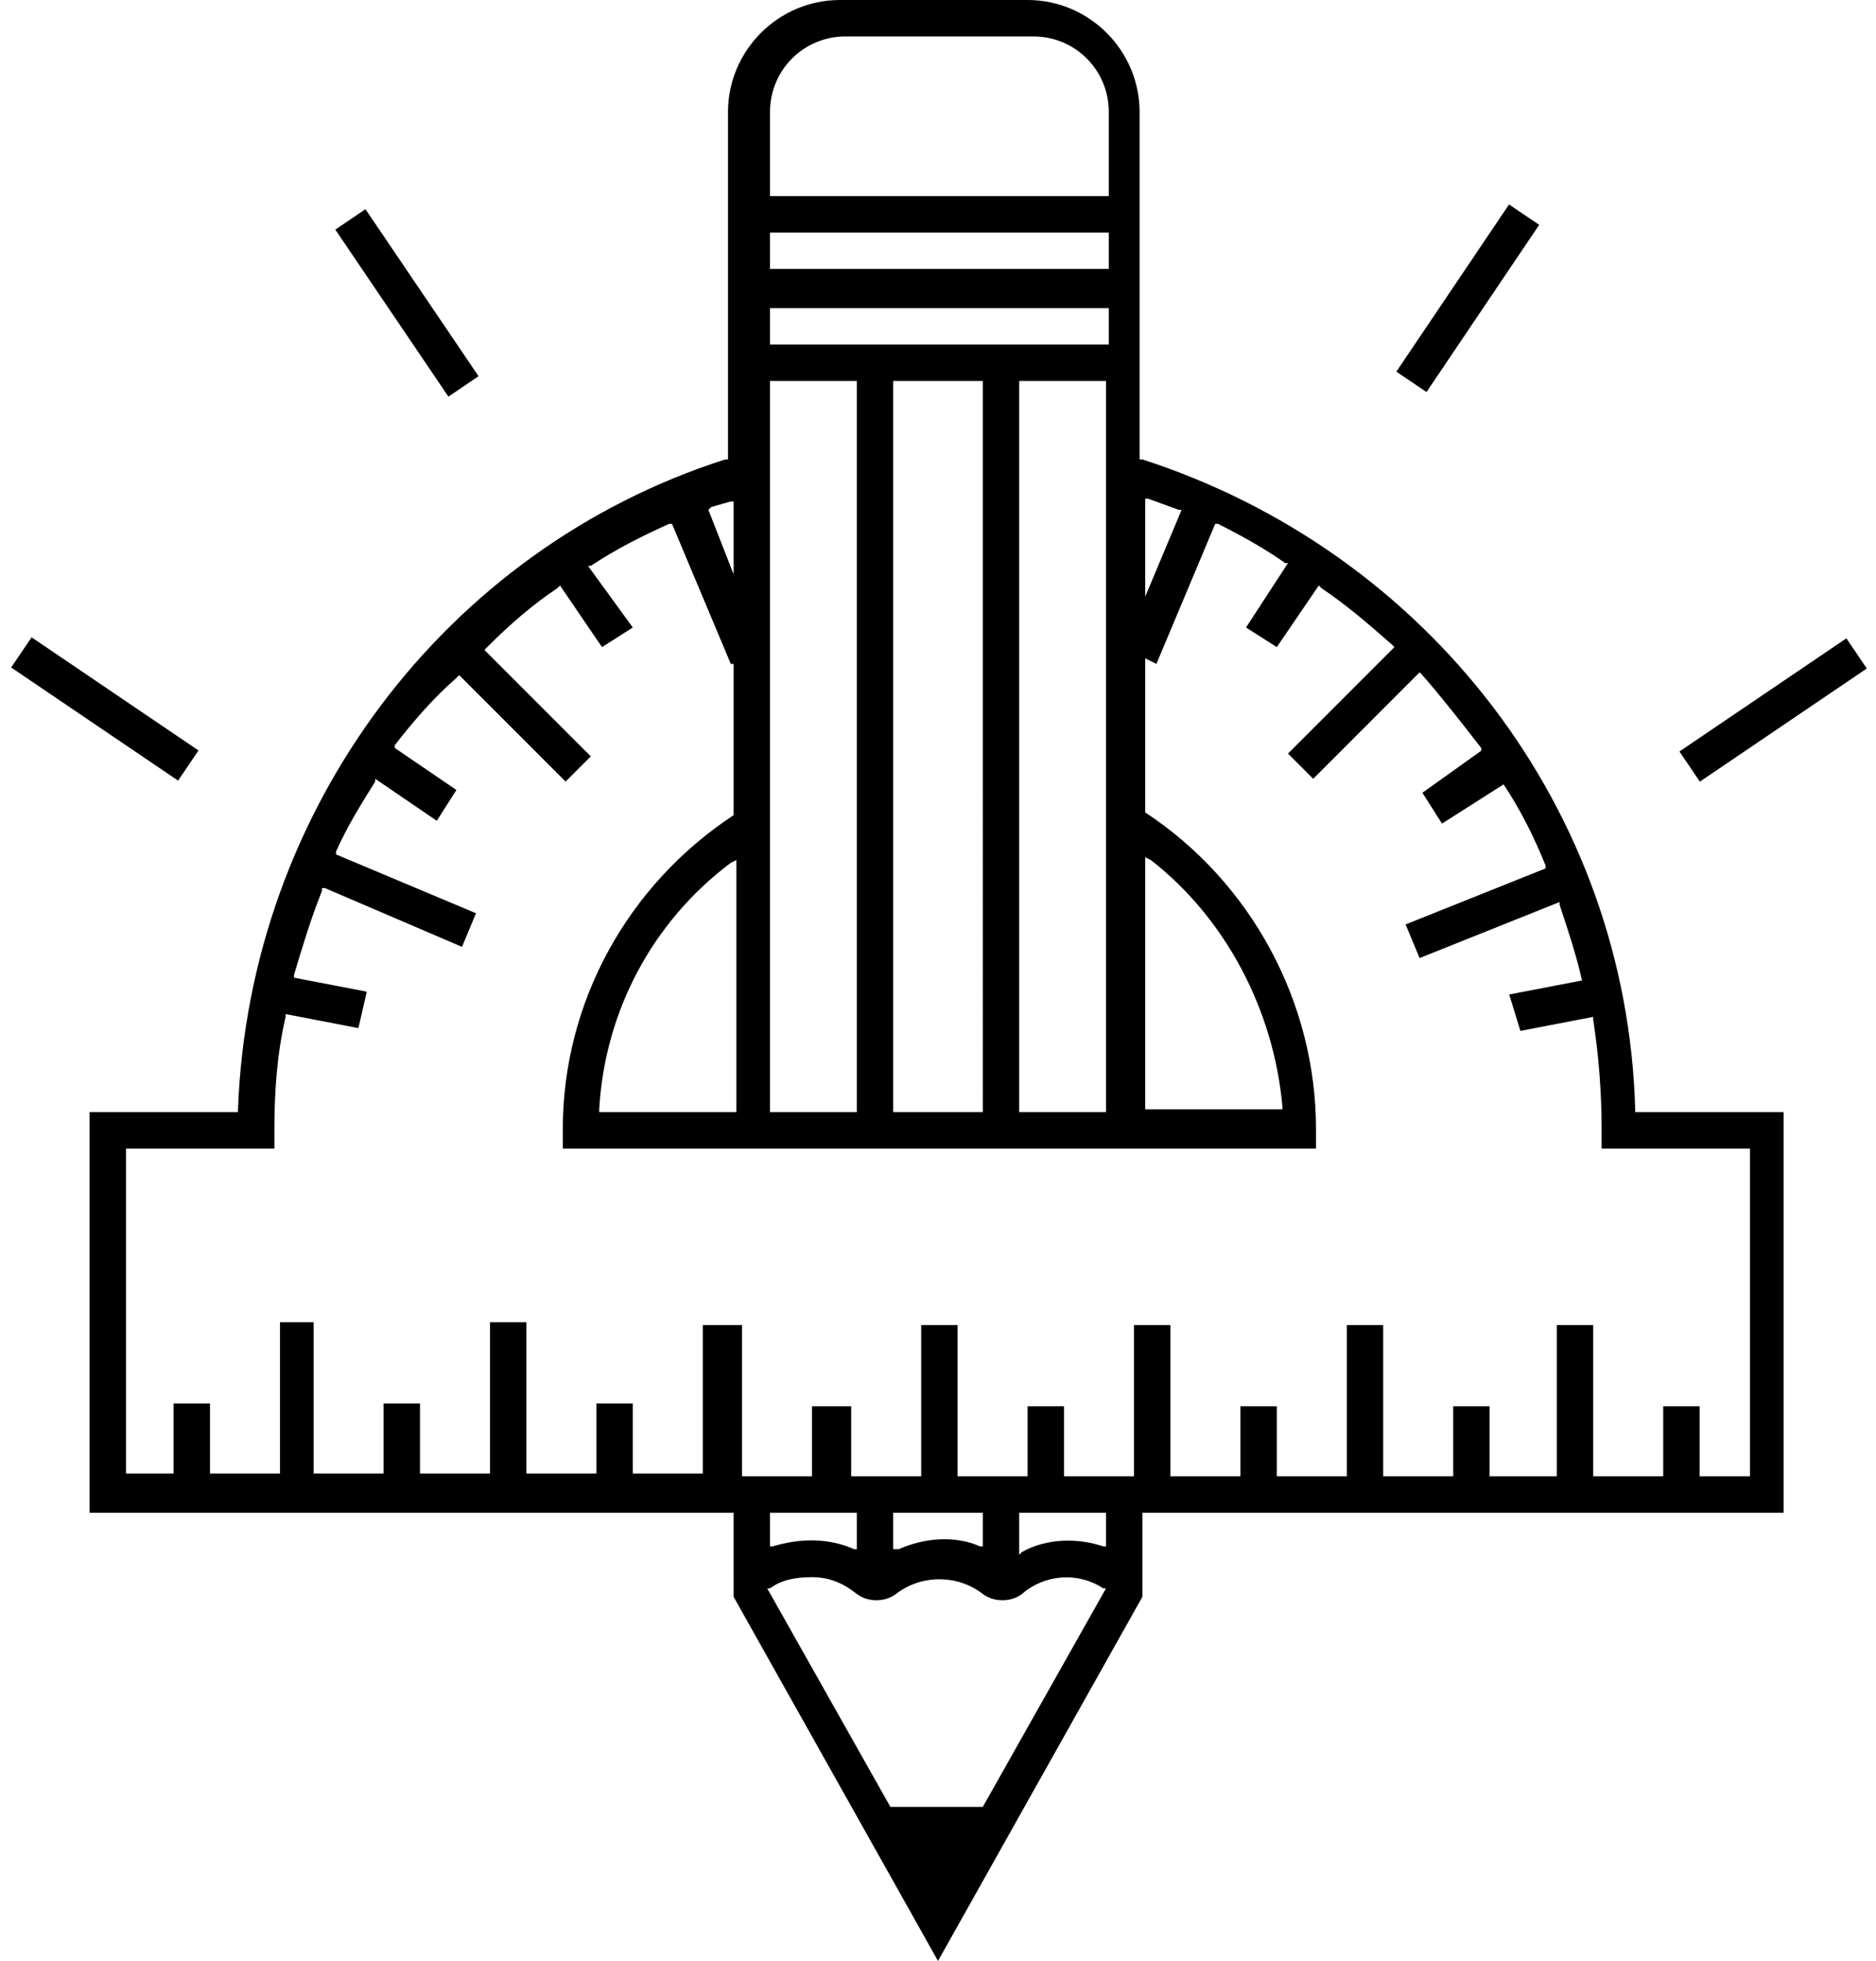 <?xml version="1.0" encoding="utf-8"?>
<!-- Generator: Adobe Illustrator 23.0.1, SVG Export Plug-In . SVG Version: 6.00 Build 0)  -->
<svg version="1.1" id="Ebene_1" xmlns="http://www.w3.org/2000/svg" xmlns:xlink="http://www.w3.org/1999/xlink" x="0px" y="0px"
	 viewBox="0 0 67 70" style="enable-background:new 0 0 67 70;" xml:space="preserve">
<title>Icons</title>
<g>
	<path d="M33.5,70l7.3-13V54h22.9V39.7h-5.3v-0.1c-0.3-10.7-7.4-19.9-17.6-23.2h-0.1V4c0-2.2-1.8-4-4-4h-6.7c-2.2,0-4,1.8-4,4v12.4
		h-0.1C15.9,19.6,8.9,28.9,8.5,39.6v0.1H3.2v14.3h23V57L33.5,70z M35.1,64.5h-3.3l-4.4-7.8h0.1c0.4-0.3,0.9-0.4,1.5-0.4
		c0.6,0,1.1,0.2,1.6,0.6c0.4,0.3,1,0.3,1.4,0c0.9-0.7,2.2-0.7,3.1,0c0.4,0.3,1,0.3,1.4,0c0.8-0.7,2-0.8,2.9-0.2h0.1L35.1,64.5z
		 M27.5,55.2V54h3.1v1.3h-0.1c-0.9-0.4-1.9-0.4-2.9-0.1H27.5z M31.9,55.3V54h3.2v1.2h-0.1c-0.9-0.4-2-0.3-2.9,0.1L31.9,55.3z
		 M36.4,54h3.1v1.2h-0.1c-0.9-0.3-2-0.3-2.9,0.2l-0.1,0.1V54z M40.9,17.8H41l1.1,0.4h0.1l-1.3,3.1L40.9,17.8z M40.9,30.6l0.2,0.1
		c2.7,2.1,4.4,5.4,4.7,8.8v0.1h-4.9L40.9,30.6z M27.5,4c0-1.5,1.2-2.7,2.7-2.7h6.7c1.5,0,2.7,1.2,2.7,2.7v3H27.5V4z M27.5,12.3V11
		h12.1v1.3L27.5,12.3z M39.5,13.6v26.1h-3.1V13.6H39.5z M35.1,39.7h-3.2V13.6h3.2V39.7z M30.6,13.6v26.1h-3.1V13.6H30.6z M27.5,9.7
		V8.3h12.1v1.3H27.5z M25.4,18.1l0.7-0.2h0.1v2.6l-0.9-2.3L25.4,18.1z M25.1,47.2v5.4h-2.5v-2.5h-1.3v2.5h-2.5v-5.4h-1.3v5.4h-2.5
		v-2.5h-1.3v2.5h-2.5v-5.4H10v5.4H7.5v-2.5H6.2v2.5H4.5V41h5.3v-0.7c0-1.4,0.1-2.7,0.4-4v-0.1l2.6,0.5l0.3-1.3l-2.6-0.5v-0.1
		c0.3-1,0.6-2,1-3v-0.1h0.1l4.9,2.1l0.5-1.2l-5-2.1v-0.1c0.4-0.9,0.9-1.7,1.4-2.5v-0.1l2.2,1.5l0.7-1.1l-2.2-1.5v-0.1
		c0.7-0.9,1.4-1.7,2.2-2.4l0.1-0.1l3.8,3.8l0.9-0.9l-3.8-3.8l0.1-0.1c0.8-0.8,1.6-1.5,2.5-2.1l0.1-0.1l1.5,2.2l1.1-0.7L21,20.2h0.1
		c0.9-0.6,1.9-1.1,2.8-1.5H24l2.1,5h0.1v5.4l0,0c-3.8,2.5-6.1,6.7-6.1,11.2V41H47v-0.7c0-4.5-2.3-8.8-6.1-11.3l0,0v-5.5l0.4,0.2
		l2.1-5h0.1c0.8,0.4,1.7,0.9,2.4,1.4H46l-1.5,2.3l1.1,0.7l1.5-2.2l0.1,0.1c0.9,0.6,1.7,1.3,2.5,2l0.1,0.1l-3.8,3.8l0.9,0.9l3.8-3.8
		l0.1,0.1c0.7,0.8,1.4,1.7,2.1,2.6v0.1l-2.1,1.5l0.7,1.1l2.2-1.4V28c0.6,0.9,1.1,1.9,1.5,2.9v0.1l-5,2l0.5,1.2l5-2v0.1
		c0.3,0.9,0.6,1.8,0.8,2.7V35l-2.6,0.5l0.4,1.3l2.6-0.5v0.1c0.2,1.3,0.3,2.6,0.3,3.9V41h5.3v11.7h-1.8v-2.5h-1.3v2.5h-2.5v-5.4h-1.3
		v5.4h-2.4v-2.5h-1.3v2.5h-2.5v-5.4h-1.3v5.4h-2.5v-2.5h-1.3v2.5h-2.5v-5.4h-1.3v5.4h-2.5v-2.5h-1.3v2.5h-2.5v-5.4h-1.3v5.4h-2.5
		v-2.5H29v2.5h-2.5v-5.4H25.1z M26.2,39.7h-4.8v-0.1c0.2-3.5,1.9-6.7,4.7-8.8l0.2-0.1V39.7z"/>
	<rect x="3.1" y="21.7" transform="matrix(0.561 -0.828 0.828 0.561 -19.308 14.22)" width="1.3" height="7.2"/>
	<rect x="13.9" y="7.2" transform="matrix(0.828 -0.561 0.561 0.828 -3.573 10.033)" width="1.3" height="7.2"/>
	<rect x="59.7" y="24.7" transform="matrix(0.828 -0.561 0.561 0.828 -3.308 39.866)" width="7.2" height="1.3"/>
	<rect x="48.8" y="10" transform="matrix(0.559 -0.829 0.829 0.559 14.3 48.133)" width="7.2" height="1.3"/>
</g>
</svg>
